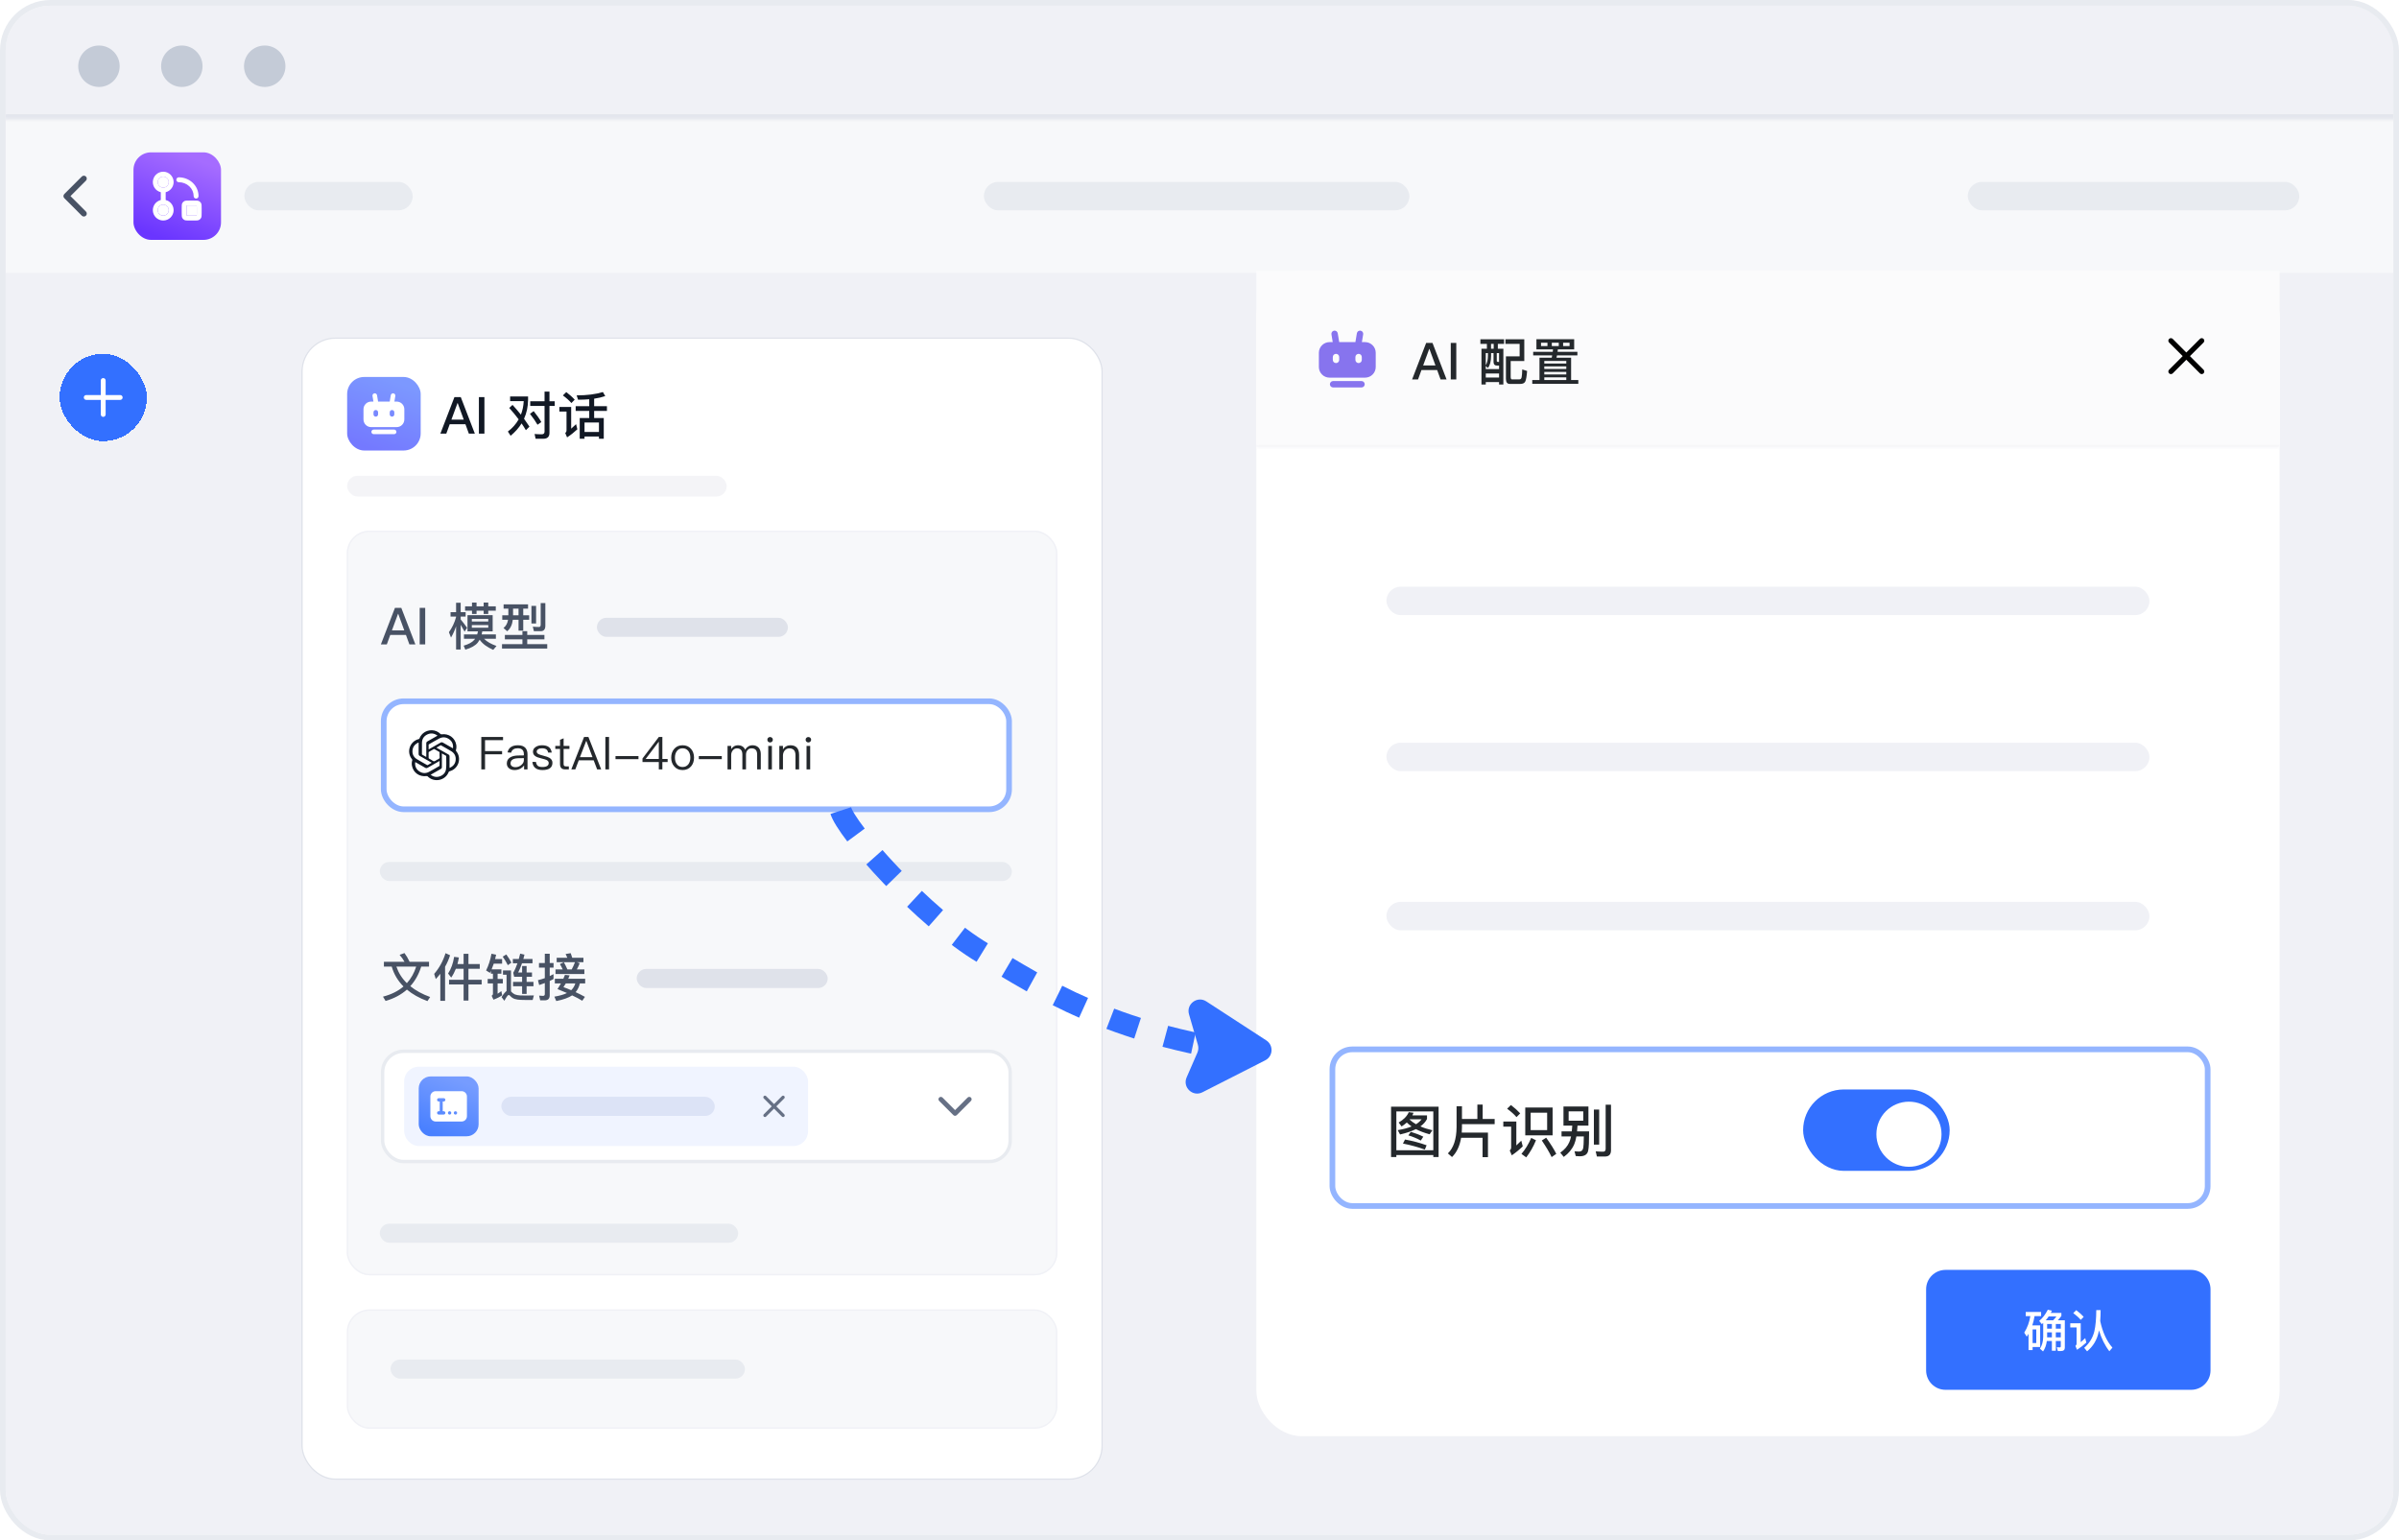 <svg width="422" height="271" viewBox="0 0 422 271" fill="none" xmlns="http://www.w3.org/2000/svg">
<g clip-path="url(#clip0_12717_746)">
<rect x="1" y="1" width="420" height="269" rx="7.875" fill="#F0F1F6"/>
<rect width="421" height="27" transform="translate(0 21)" fill="#F7F8FA"/>
<path fill-rule="evenodd" clip-rule="evenodd" d="M15.116 31.057C15.316 31.258 15.316 31.582 15.116 31.783L12.399 34.5L15.116 37.217C15.316 37.417 15.316 37.742 15.116 37.943C14.915 38.143 14.59 38.143 14.39 37.943L11.31 34.863C11.11 34.662 11.11 34.337 11.31 34.137L14.39 31.057C14.59 30.857 14.915 30.857 15.116 31.057Z" fill="#485264"/>
<rect x="23.479" y="26.801" width="15.399" height="15.399" rx="3.08" fill="url(#paint0_linear_12717_746)"/>
<path d="M29.143 35.321C29.143 35.558 28.951 35.75 28.714 35.75C28.477 35.75 28.285 35.558 28.285 35.321L28.285 33.681C28.285 33.444 28.477 33.251 28.714 33.251C28.951 33.251 29.143 33.444 29.143 33.681L29.143 35.321Z" fill="white"/>
<path fill-rule="evenodd" clip-rule="evenodd" d="M28.714 33.006C29.25 33.006 29.684 32.571 29.684 32.036C29.684 31.5 29.25 31.066 28.714 31.066C28.178 31.066 27.744 31.5 27.744 32.036C27.744 32.571 28.178 33.006 28.714 33.006ZM28.714 33.864C29.724 33.864 30.543 33.046 30.543 32.036C30.543 31.026 29.724 30.207 28.714 30.207C27.704 30.207 26.885 31.026 26.885 32.036C26.885 33.046 27.704 33.864 28.714 33.864Z" fill="white"/>
<path fill-rule="evenodd" clip-rule="evenodd" d="M31.018 31.624C31.018 31.387 31.21 31.194 31.447 31.194C31.9 31.194 32.35 31.279 32.77 31.443C33.19 31.607 33.573 31.848 33.897 32.154C34.221 32.46 34.479 32.824 34.656 33.227C34.832 33.63 34.924 34.063 34.924 34.501C34.924 34.738 34.732 34.93 34.494 34.93C34.257 34.93 34.065 34.738 34.065 34.501C34.065 34.183 33.999 33.867 33.869 33.572C33.74 33.277 33.549 33.007 33.307 32.779C33.065 32.55 32.776 32.368 32.457 32.243C32.137 32.118 31.794 32.053 31.447 32.053C31.21 32.053 31.018 31.861 31.018 31.624Z" fill="white"/>
<path fill-rule="evenodd" clip-rule="evenodd" d="M28.714 37.935C29.25 37.935 29.684 37.501 29.684 36.965C29.684 36.43 29.25 35.995 28.714 35.995C28.178 35.995 27.744 36.43 27.744 36.965C27.744 37.501 28.178 37.935 28.714 37.935ZM28.714 38.794C29.724 38.794 30.543 37.975 30.543 36.965C30.543 35.956 29.724 35.137 28.714 35.137C27.704 35.137 26.885 35.956 26.885 36.965C26.885 37.975 27.704 38.794 28.714 38.794Z" fill="white"/>
<path fill-rule="evenodd" clip-rule="evenodd" d="M34.09 36.143H33.345C33.086 36.143 32.944 36.143 32.842 36.152C32.838 36.152 32.835 36.153 32.831 36.153C32.831 36.156 32.83 36.16 32.83 36.164C32.822 36.266 32.821 36.408 32.821 36.666V37.412C32.821 37.67 32.822 37.812 32.83 37.914C32.83 37.918 32.831 37.922 32.831 37.925C32.835 37.926 32.838 37.926 32.842 37.926C32.944 37.935 33.086 37.935 33.345 37.935H34.09C34.349 37.935 34.49 37.935 34.592 37.926C34.596 37.926 34.6 37.926 34.603 37.925C34.604 37.922 34.604 37.918 34.605 37.914C34.613 37.812 34.614 37.67 34.614 37.412V36.666C34.614 36.408 34.613 36.266 34.605 36.164C34.604 36.16 34.604 36.156 34.603 36.153C34.6 36.153 34.596 36.152 34.592 36.152C34.49 36.143 34.349 36.143 34.09 36.143ZM32.059 35.747C31.962 35.933 31.962 36.178 31.962 36.666V37.412C31.962 37.901 31.962 38.145 32.059 38.331C32.14 38.488 32.268 38.616 32.425 38.697C32.611 38.794 32.856 38.794 33.345 38.794H34.09C34.579 38.794 34.823 38.794 35.01 38.697C35.166 38.616 35.294 38.488 35.376 38.331C35.472 38.145 35.472 37.901 35.472 37.412V36.666C35.472 36.178 35.472 35.933 35.376 35.747C35.294 35.59 35.166 35.462 35.01 35.381C34.823 35.284 34.579 35.284 34.09 35.284H33.345C32.856 35.284 32.611 35.284 32.425 35.381C32.268 35.462 32.14 35.59 32.059 35.747Z" fill="white"/>
<path d="M29.684 32.036C29.684 32.571 29.25 33.006 28.714 33.006C28.178 33.006 27.744 32.571 27.744 32.036C27.744 31.5 28.178 31.066 28.714 31.066C29.25 31.066 29.684 31.5 29.684 32.036Z" fill="white"/>
<path d="M29.684 36.965C29.684 37.501 29.25 37.935 28.714 37.935C28.178 37.935 27.744 37.501 27.744 36.965C27.744 36.43 28.178 35.995 28.714 35.995C29.25 35.995 29.684 36.43 29.684 36.965Z" fill="white"/>
<path d="M33.345 36.143H34.09C34.349 36.143 34.49 36.143 34.592 36.152L34.603 36.153L34.605 36.164C34.613 36.266 34.614 36.408 34.614 36.666V37.412C34.614 37.67 34.613 37.812 34.605 37.914L34.603 37.925L34.592 37.926C34.49 37.935 34.349 37.935 34.09 37.935H33.345C33.086 37.935 32.944 37.935 32.842 37.926L32.831 37.925L32.83 37.914C32.822 37.812 32.821 37.67 32.821 37.412V36.666C32.821 36.408 32.822 36.266 32.83 36.164L32.831 36.153L32.842 36.152C32.944 36.143 33.086 36.143 33.345 36.143Z" fill="white"/>
<rect x="42.985" y="32.001" width="29.614" height="5" rx="2.5" fill="#E8EBF0"/>
<rect x="173.072" y="32" width="74.856" height="5" rx="2.5" fill="#E8EBF0"/>
<rect x="346.144" y="32" width="58.318" height="5" rx="2.5" fill="#E8EBF0"/>
<mask id="path-10-inside-1_12717_746" fill="white">
<path d="M0.29 11.354C0.29 5.556 4.991 0.854 10.79 0.854H412.133C417.932 0.854 422.633 5.556 422.633 11.354V20.765H0.29V11.354Z"/>
</mask>
<path d="M0.29 11.354C0.29 5.556 4.991 0.854 10.79 0.854H412.133C417.932 0.854 422.633 5.556 422.633 11.354V20.765H0.29V11.354Z" fill="#F0F1F6"/>
<path d="M0.29 0.854H422.633H0.29ZM422.633 21.421H0.29V20.108H422.633V21.421ZM0.29 20.765V0.854V20.765ZM422.633 0.854V20.765V0.854Z" fill="#DFE2EA" mask="url(#path-10-inside-1_12717_746)"/>
<circle cx="17.404" cy="11.651" r="3.645" fill="#C4CBD7"/>
<circle cx="31.985" cy="11.651" r="3.645" fill="#C4CBD7"/>
<circle cx="46.566" cy="11.651" r="3.645" fill="#C4CBD7"/>
<g filter="url(#filter0_dd_12717_746)">
<g clip-path="url(#clip1_12717_746)">
<rect x="53" y="58" width="141" height="201" rx="6" fill="white"/>
<rect x="61.065" y="64.964" width="12.935" height="12.935" rx="3" fill="url(#paint1_linear_12717_746)"/>
<g clip-path="url(#clip2_12717_746)">
<path d="M69.375 69.294H69.778C70.522 69.294 71.125 69.897 71.125 70.641V72.438C71.125 73.182 70.522 73.785 69.778 73.785H65.287C64.543 73.785 63.94 73.182 63.94 72.438V70.641C63.94 69.897 64.543 69.294 65.287 69.294H65.69L65.526 68.31C65.489 68.089 65.638 67.881 65.858 67.844C66.078 67.808 66.287 67.957 66.323 68.177L66.503 69.255C66.505 69.268 66.507 69.281 66.507 69.294H68.557C68.558 69.281 68.56 69.268 68.562 69.255L68.742 68.177C68.778 67.957 68.987 67.808 69.207 67.844C69.427 67.881 69.576 68.089 69.539 68.31L69.375 69.294ZM65.7 71.18V71.54C65.7 71.763 65.881 71.944 66.104 71.944C66.327 71.944 66.508 71.763 66.508 71.54V71.18C66.508 70.957 66.327 70.776 66.104 70.776C65.881 70.776 65.7 70.957 65.7 71.18ZM68.556 71.18V71.54C68.556 71.763 68.737 71.944 68.961 71.944C69.184 71.944 69.365 71.763 69.365 71.54V71.18C69.365 70.957 69.184 70.776 68.961 70.776C68.737 70.776 68.556 70.957 68.556 71.18ZM65.736 75.025C65.513 75.025 65.332 74.844 65.332 74.621C65.332 74.397 65.513 74.216 65.736 74.216H69.329C69.552 74.216 69.733 74.397 69.733 74.621C69.733 74.844 69.552 75.025 69.329 75.025H65.736Z" fill="white"/>
</g>
<path d="M79.938 68.506H81.054L83.529 74.932H82.476L81.873 73.276H79.11L78.507 74.932H77.463L79.938 68.506ZM79.407 72.466H81.576L80.514 69.559H80.478L79.407 72.466ZM84.241 68.506H85.213V74.932H84.241V68.506ZM93.271 69.235H95.791V67.534H96.655V69.235H97.582V70.063H96.655V74.797C96.655 75.481 96.295 75.832 95.584 75.832H94.216L94.036 74.995C94.468 75.031 94.891 75.049 95.287 75.049C95.62 75.049 95.791 74.887 95.791 74.581V70.063H93.271V69.235ZM90.157 69.874C90.679 70.45 91.174 71.017 91.633 71.593C91.921 70.855 92.083 70.063 92.128 69.217H89.734V68.389H92.893V69.019C92.875 70.216 92.641 71.314 92.182 72.313C92.524 72.781 92.839 73.24 93.136 73.699L92.506 74.329C92.281 73.933 92.029 73.537 91.75 73.132C91.264 73.924 90.616 74.644 89.824 75.31L89.338 74.563C90.148 73.951 90.778 73.231 91.237 72.421C90.751 71.773 90.193 71.098 89.581 70.414L90.157 69.874ZM93.874 70.972C94.459 71.692 94.909 72.34 95.224 72.898L94.549 73.366C94.216 72.781 93.775 72.142 93.226 71.449L93.874 70.972ZM101.265 70.108H103.65V68.884C103.038 68.938 102.381 68.965 101.688 68.965L101.436 68.2C103.263 68.2 104.802 68.002 106.053 67.615L106.467 68.326C105.891 68.524 105.243 68.677 104.514 68.785V70.108H106.764V70.936H104.514V72.187H106.206V75.832H105.36V75.436H102.822V75.832H101.976V72.187H103.65V70.936H101.265V70.108ZM102.822 74.635H105.36V72.97H102.822V74.635ZM99.609 67.624C100.194 68.065 100.689 68.506 101.094 68.956L100.509 69.55C100.149 69.127 99.654 68.677 99.015 68.209L99.609 67.624ZM98.394 70.234H100.473V74.059C100.743 73.825 101.031 73.564 101.337 73.267L101.562 74.167C100.995 74.698 100.392 75.175 99.753 75.589L99.429 74.824C99.573 74.698 99.654 74.545 99.654 74.365V71.053H98.394V70.234Z" fill="#111824"/>
<rect x="61.065" y="82.345" width="66.766" height="3.655" rx="1.828" fill="#F4F4F7"/>
<g clip-path="url(#clip3_12717_746)">
<rect x="61" y="92" width="125" height="131" rx="4" fill="#F7F8FA"/>
<rect x="66.806" y="150.281" width="111.194" height="3.361" rx="1.681" fill="#E8EBF0"/>
<rect x="66.806" y="213.924" width="63.042" height="3.361" rx="1.681" fill="#E8EBF0"/>
<path d="M69.475 105.581H70.591L73.066 112.007H72.013L71.41 110.351H68.647L68.044 112.007H67L69.475 105.581ZM68.944 109.541H71.113L70.051 106.634H70.015L68.944 109.541ZM73.826 105.581H74.798V112.007H73.826V105.581ZM81.812 105.32H83.027V104.654H83.828V105.32H85.079V104.654H85.889V105.32H87.212V106.076H85.889V106.652H85.079V106.076H83.828V106.652H83.027V106.076H81.812V105.32ZM84.377 111.188C84.269 111.368 84.161 111.539 84.044 111.692C83.63 112.214 82.901 112.628 81.857 112.934L81.56 112.232C82.424 111.989 83.054 111.647 83.432 111.206C83.486 111.134 83.531 111.08 83.567 111.026H81.614V110.252H83.945C83.999 110.081 84.044 109.901 84.08 109.721H82.235V106.868H86.663V109.721H84.836L84.728 110.252H87.23V111.026H85.151C85.655 111.53 86.384 111.953 87.338 112.286L86.762 112.97C85.682 112.502 84.881 111.908 84.377 111.188ZM81.038 108.56V112.907H80.228V108.83C79.985 109.55 79.688 110.207 79.337 110.81L78.968 109.865C79.535 109.082 79.958 108.191 80.228 107.201V107.12H79.256V106.337H80.228V104.681H81.038V106.337H81.911V107.12H81.038V107.624C81.407 108.056 81.785 108.551 82.172 109.091L81.722 109.766C81.461 109.28 81.236 108.884 81.038 108.56ZM85.889 109.073V108.614H83V109.073H85.889ZM83 107.984H85.889V107.534H83V107.984ZM88.586 104.969H92.888V105.725H92.042V106.886H93.086V107.678H92.042V109.586H91.214V107.678H90.206C90.098 108.569 89.774 109.244 89.216 109.694L88.568 109.127C89 108.794 89.27 108.308 89.369 107.678H88.352V106.886H89.423V105.725H88.586V104.969ZM90.251 105.725V106.886H91.214V105.725H90.251ZM93.482 105.239H94.301V108.326H93.482V105.239ZM88.811 110.342H91.898V109.685H92.744V110.342H95.768V111.125H92.744V111.962H96.263V112.745H88.307V111.962H91.898V111.125H88.811V110.342ZM95.12 109.685H93.914L93.725 108.893C94.112 108.929 94.481 108.947 94.832 108.947C95.012 108.947 95.111 108.803 95.111 108.524V104.744H95.93V108.722C95.93 109.361 95.66 109.685 95.12 109.685Z" fill="#485264"/>
<rect x="105" y="107.327" width="33.601" height="3.361" rx="1.681" fill="#DFE2EA"/>
<rect x="67.5" y="122.015" width="110" height="19" rx="3.5" fill="white"/>
<rect x="67.5" y="122.015" width="110" height="19" rx="3.5" stroke="#94B5FF"/>
<g clip-path="url(#clip4_12717_746)">
<path d="M75.954 127.112C76.518 127.12 77.048 127.335 77.482 127.763C77.546 127.826 77.601 127.841 77.687 127.829C78.932 127.656 80.025 128.431 80.253 129.651C80.313 129.971 80.294 130.291 80.201 130.603C80.178 130.68 80.193 130.728 80.244 130.789C81.273 132.035 80.657 133.92 79.083 134.331C78.993 134.353 78.954 134.394 78.922 134.474C78.337 135.974 76.373 136.378 75.227 135.233C75.17 135.177 75.121 135.165 75.044 135.176C73.781 135.352 72.687 134.575 72.461 133.342C72.403 133.025 72.425 132.71 72.517 132.401C72.54 132.325 72.525 132.276 72.476 132.216C71.442 130.968 72.07 129.07 73.649 128.67C73.728 128.65 73.765 128.616 73.793 128.544C74.133 127.666 74.959 127.108 75.954 127.112ZM77.323 132.515C76.608 132.922 75.917 133.312 75.231 133.709C75.076 133.799 74.944 133.797 74.789 133.707C74.252 133.393 73.71 133.088 73.169 132.782C73.129 132.761 73.097 132.717 73.034 132.735C72.961 133.387 73.167 133.931 73.71 134.316C74.257 134.704 74.859 134.752 75.454 134.441C76.064 134.123 76.653 133.766 77.25 133.425C77.284 133.406 77.323 133.391 77.323 133.342V132.515ZM76.942 128.076C76.928 128.029 76.893 128.015 76.865 127.996C76.321 127.633 75.742 127.575 75.154 127.861C74.561 128.151 74.245 128.646 74.227 129.299C74.21 129.963 74.225 130.628 74.221 131.292C74.221 131.363 74.245 131.4 74.306 131.433C74.506 131.541 74.704 131.657 74.901 131.768C74.925 131.781 74.947 131.811 74.988 131.785C74.988 130.999 74.99 130.209 74.986 129.419C74.985 129.256 75.048 129.152 75.191 129.073C75.604 128.843 76.014 128.607 76.424 128.372C76.597 128.274 76.77 128.174 76.942 128.076ZM77.729 131.187V131.359C77.729 132.105 77.728 132.852 77.731 133.598C77.732 133.75 77.675 133.853 77.54 133.925C77.351 134.027 77.166 134.136 76.98 134.242C76.578 134.471 76.176 134.701 75.736 134.952C75.774 134.965 75.793 134.968 75.807 134.979C76.312 135.342 76.863 135.425 77.441 135.197C78.019 134.969 78.392 134.536 78.463 133.925C78.548 133.179 78.48 132.425 78.494 131.675C78.495 131.635 78.476 131.612 78.444 131.594C78.212 131.462 77.982 131.331 77.729 131.187ZM76.767 130.173C76.823 130.206 76.861 130.228 76.898 130.249C77.556 130.625 78.214 131.002 78.875 131.373C79.018 131.454 79.079 131.56 79.078 131.721C79.073 132.342 79.076 132.963 79.076 133.585C79.076 133.63 79.08 133.674 79.083 133.729C79.117 133.717 79.137 133.711 79.158 133.703C79.75 133.432 80.101 132.977 80.156 132.338C80.215 131.677 79.947 131.145 79.371 130.795C78.792 130.442 78.193 130.12 77.604 129.782C77.552 129.753 77.514 129.749 77.46 129.78C77.237 129.908 77.011 130.033 76.767 130.173ZM73.641 129.291C73.58 129.283 73.543 129.311 73.505 129.33C72.942 129.609 72.612 130.06 72.561 130.677C72.508 131.317 72.759 131.843 73.31 132.187C73.901 132.554 74.517 132.883 75.121 133.229C75.156 133.249 75.189 133.267 75.23 133.242C75.464 133.108 75.698 132.974 75.946 132.833C75.894 132.802 75.859 132.78 75.822 132.758C75.163 132.382 74.506 132.005 73.845 131.635C73.697 131.552 73.637 131.443 73.638 131.277C73.644 130.618 73.641 129.958 73.641 129.291ZM75.397 130.483C75.454 130.453 75.493 130.434 75.529 130.413C76.181 130.043 76.834 129.675 77.482 129.298C77.637 129.208 77.769 129.205 77.924 129.295C78.469 129.613 79.019 129.922 79.567 130.233C79.6 130.252 79.627 130.287 79.683 130.271C79.755 129.632 79.559 129.093 79.03 128.706C78.48 128.304 77.872 128.249 77.265 128.564C76.656 128.882 76.067 129.239 75.468 129.578C75.434 129.597 75.397 129.613 75.397 129.663V130.483ZM77.323 131.539C77.323 131.355 77.318 131.202 77.324 131.05C77.327 130.98 77.303 130.94 77.241 130.907C76.969 130.756 76.698 130.602 76.43 130.445C76.378 130.414 76.34 130.414 76.287 130.444C76.019 130.601 75.748 130.755 75.476 130.905C75.414 130.94 75.395 130.98 75.395 131.05C75.399 131.349 75.4 131.65 75.395 131.949C75.393 132.031 75.423 132.074 75.494 132.11C75.623 132.176 75.746 132.252 75.872 132.323C76.033 132.413 76.193 132.576 76.352 132.574C76.518 132.573 76.683 132.415 76.846 132.323C77.003 132.235 77.208 132.176 77.297 132.043C77.388 131.902 77.313 131.687 77.323 131.539Z" fill="#111824"/>
</g>
<path d="M84.665 128.291H88.489V128.859H85.321V130.779H88.321V131.347H85.321V134.003H84.665V128.291ZM91.112 129.755C91.704 129.755 92.136 129.907 92.424 130.219C92.664 130.491 92.792 130.867 92.792 131.347V134.003H92.192V133.307C92.032 133.531 91.816 133.715 91.56 133.859C91.256 134.027 90.912 134.115 90.528 134.115C90.112 134.115 89.784 134.011 89.536 133.803C89.28 133.587 89.152 133.307 89.152 132.971C89.152 132.499 89.336 132.147 89.72 131.907C90.056 131.683 90.536 131.563 91.16 131.555L92.152 131.539V131.323C92.152 130.627 91.792 130.283 91.072 130.283C90.768 130.283 90.52 130.339 90.328 130.467C90.112 130.595 89.976 130.795 89.912 131.059L89.28 131.011C89.368 130.579 89.584 130.251 89.92 130.043C90.224 129.851 90.616 129.755 91.112 129.755ZM92.152 132.019L91.2 132.035C90.272 132.051 89.808 132.355 89.808 132.955C89.808 133.147 89.88 133.299 90.04 133.427C90.2 133.547 90.408 133.611 90.664 133.611C91.056 133.611 91.4 133.483 91.704 133.227C92 132.979 92.152 132.691 92.152 132.371V132.019ZM95.354 129.755C96.378 129.755 96.938 130.179 97.05 131.043H96.426C96.37 130.787 96.266 130.595 96.106 130.483C95.93 130.355 95.674 130.291 95.346 130.291C95.058 130.291 94.834 130.339 94.674 130.451C94.498 130.555 94.41 130.699 94.41 130.883C94.41 131.059 94.522 131.211 94.762 131.331C94.914 131.403 95.202 131.491 95.618 131.603C96.114 131.723 96.466 131.851 96.682 131.987C97.01 132.195 97.178 132.475 97.178 132.835C97.178 133.683 96.594 134.115 95.426 134.115C94.338 134.115 93.746 133.635 93.65 132.683H94.274C94.322 133.011 94.442 133.243 94.618 133.387C94.794 133.515 95.058 133.579 95.41 133.579C96.146 133.579 96.522 133.339 96.522 132.875C96.522 132.643 96.386 132.467 96.13 132.339C95.994 132.275 95.698 132.187 95.25 132.075C94.762 131.955 94.418 131.835 94.226 131.707C93.906 131.515 93.754 131.251 93.754 130.899C93.754 130.547 93.906 130.275 94.218 130.067C94.506 129.859 94.89 129.755 95.354 129.755ZM99.143 128.531V129.867H100.167V130.403H99.143V133.035C99.143 133.187 99.167 133.299 99.231 133.363C99.287 133.427 99.391 133.467 99.535 133.467H100.063V134.003H99.439C99.103 134.003 98.855 133.915 98.711 133.739C98.575 133.579 98.511 133.347 98.511 133.035V130.403H97.679V129.867H98.511V128.795L99.143 128.531ZM102.745 128.291H103.505L105.753 134.003H105.041L104.433 132.403H101.809L101.201 134.003H100.497L102.745 128.291ZM102.017 131.851H104.225L103.145 128.995H103.113L102.017 131.851ZM106.488 128.291H107.136V134.003H106.488V128.291ZM108.272 131.659H112.312V132.203H108.272V131.659ZM115.898 128.291H116.514V132.171H117.442V132.707H116.514V134.003H115.89V132.707H113.018V132.083L115.898 128.291ZM115.866 129.147L113.57 132.171H115.89V129.147H115.866ZM120.077 129.755C120.693 129.755 121.189 129.963 121.557 130.395C121.909 130.803 122.085 131.315 122.085 131.939C122.085 132.555 121.909 133.067 121.565 133.467C121.189 133.899 120.693 134.115 120.077 134.115C119.453 134.115 118.965 133.899 118.597 133.467C118.245 133.067 118.069 132.555 118.069 131.939C118.069 131.315 118.245 130.803 118.597 130.395C118.965 129.963 119.453 129.755 120.077 129.755ZM120.077 130.291C119.637 130.291 119.293 130.459 119.053 130.795C118.829 131.099 118.725 131.475 118.725 131.939C118.725 132.395 118.829 132.771 119.053 133.075C119.293 133.411 119.637 133.579 120.077 133.579C120.509 133.579 120.853 133.411 121.109 133.075C121.325 132.771 121.437 132.387 121.437 131.939C121.437 131.475 121.325 131.099 121.109 130.795C120.853 130.459 120.509 130.291 120.077 130.291ZM122.93 131.659H126.97V132.203H122.93V131.659ZM129.787 129.755C130.419 129.755 130.851 130.011 131.083 130.539C131.243 130.267 131.435 130.067 131.659 129.947C131.859 129.819 132.099 129.755 132.387 129.755C132.819 129.755 133.163 129.891 133.435 130.163C133.691 130.443 133.827 130.819 133.827 131.291V134.003H133.187V131.395C133.187 131.027 133.107 130.755 132.955 130.579C132.795 130.387 132.539 130.299 132.187 130.299C131.915 130.299 131.683 130.395 131.507 130.603C131.315 130.811 131.227 131.075 131.227 131.411V134.003H130.587V131.395C130.587 130.659 130.267 130.299 129.635 130.299C129.339 130.299 129.099 130.411 128.907 130.651C128.715 130.875 128.619 131.155 128.619 131.483V134.003H127.979V129.867H128.619V130.419C128.931 129.971 129.323 129.755 129.787 129.755ZM135.461 128.307C135.597 128.307 135.709 128.347 135.805 128.443C135.901 128.523 135.949 128.635 135.949 128.779C135.949 128.915 135.901 129.027 135.805 129.123C135.709 129.211 135.597 129.259 135.461 129.259C135.325 129.259 135.213 129.211 135.117 129.123C135.021 129.027 134.981 128.915 134.981 128.779C134.981 128.635 135.021 128.523 135.117 128.443C135.213 128.347 135.325 128.307 135.461 128.307ZM135.141 129.867H135.781V134.003H135.141V129.867ZM139.025 129.755C140.049 129.755 140.569 130.323 140.569 131.459V134.003H139.929V131.507C139.929 130.699 139.561 130.299 138.841 130.299C138.553 130.299 138.305 130.403 138.097 130.611C137.873 130.835 137.753 131.131 137.729 131.507V134.003H137.089V129.867H137.729V130.475C137.873 130.243 138.057 130.067 138.281 129.947C138.505 129.819 138.753 129.755 139.025 129.755ZM142.196 128.307C142.332 128.307 142.444 128.347 142.54 128.443C142.636 128.523 142.684 128.635 142.684 128.779C142.684 128.915 142.636 129.027 142.54 129.123C142.444 129.211 142.332 129.259 142.196 129.259C142.06 129.259 141.948 129.211 141.852 129.123C141.756 129.027 141.716 128.915 141.716 128.779C141.716 128.635 141.756 128.523 141.852 128.443C141.948 128.347 142.06 128.307 142.196 128.307ZM141.876 129.867H142.516V134.003H141.876V129.867Z" fill="#24282C"/>
<path d="M67.531 167.852H71.158C70.924 167.42 70.636 167.015 70.294 166.628L71.149 166.313C71.473 166.745 71.779 167.258 72.058 167.852H75.469V168.698H74.092C73.66 170.066 73.021 171.209 72.175 172.136C73.111 172.901 74.281 173.54 75.667 174.044L75.19 174.764C73.741 174.224 72.535 173.549 71.581 172.739C70.564 173.639 69.313 174.305 67.828 174.737L67.369 173.981C68.827 173.603 70.024 173.009 70.978 172.19C69.988 171.2 69.295 170.03 68.908 168.698H67.531V167.852ZM69.727 168.698C70.105 169.805 70.717 170.777 71.572 171.605C72.301 170.804 72.85 169.832 73.21 168.698H69.727ZM78.373 166.331L79.174 166.7C78.949 167.411 78.652 168.086 78.292 168.716V174.71H77.455V169.958C77.203 170.282 76.933 170.588 76.654 170.885L76.375 169.976C77.275 168.932 77.941 167.717 78.373 166.331ZM79.885 166.979L80.722 167.087C80.65 167.492 80.569 167.879 80.47 168.239H81.55V166.439H82.405V168.239H84.394V169.076H82.405V171.011H84.727V171.839H82.405V174.674H81.55V171.839H78.994V171.011H81.55V169.076H80.191C79.966 169.643 79.696 170.156 79.372 170.624L78.823 169.913C79.345 169.112 79.705 168.131 79.885 166.979ZM90.25 171.389H91.843V170.48H90.439L90.277 169.778C90.547 169.337 90.79 168.779 91.024 168.104H90.214V167.357H91.258C91.339 167.051 91.42 166.736 91.501 166.412L92.257 166.592C92.185 166.862 92.122 167.114 92.059 167.357H93.67V168.104H91.825C91.618 168.716 91.393 169.265 91.15 169.733H91.843V168.59H92.635V169.733H93.58V170.48H92.635V171.389H93.841V172.145H92.635V173.495H91.843V172.145H90.25V171.389ZM89.062 166.556C89.458 167.105 89.755 167.582 89.962 167.996L89.332 168.446C89.107 167.987 88.81 167.483 88.432 166.943L89.062 166.556ZM92.509 173.783C93.004 173.783 93.472 173.774 93.913 173.765L93.697 174.566H92.446C92.176 174.566 91.906 174.557 91.636 174.548C91.231 174.539 90.862 174.485 90.538 174.386C90.232 174.278 89.971 174.107 89.764 173.864C89.647 173.738 89.548 173.684 89.467 173.684C89.341 173.684 89.089 174.026 88.72 174.71L88.225 174.062C88.558 173.531 88.855 173.171 89.107 172.982V170.12H88.477V169.364H89.89V173.054C90.061 173.27 90.286 173.45 90.565 173.585C90.835 173.684 91.141 173.747 91.483 173.765C91.825 173.774 92.167 173.783 92.509 173.783ZM86.452 166.43L87.271 166.601C87.217 166.862 87.154 167.114 87.091 167.366H88.324V168.176H86.857C86.731 168.536 86.605 168.869 86.479 169.175H88.198V169.94H87.532V170.867H88.45V171.659H87.532V173.468C87.748 173.333 87.973 173.18 88.189 173L88.333 173.738C87.892 174.044 87.379 174.305 86.803 174.512L86.479 173.81C86.632 173.738 86.713 173.63 86.713 173.477V171.659H85.786V170.867H86.713V169.94H86.353V169.454L86.182 169.796L85.507 169.373C85.957 168.464 86.272 167.483 86.452 166.43ZM99.184 167.924C99.4 168.302 99.607 168.725 99.805 169.184H100.57C100.786 168.779 100.975 168.356 101.146 167.915H97.924V167.141H99.796C99.706 166.907 99.607 166.682 99.499 166.475L100.39 166.331C100.48 166.574 100.57 166.844 100.66 167.141H102.631V167.915H101.461L101.974 168.095C101.821 168.491 101.65 168.86 101.47 169.184H102.793V170.003H97.717V169.184H98.986C98.824 168.842 98.662 168.527 98.491 168.248L99.184 167.924ZM95.809 174.629H95.026L94.837 173.801C95.071 173.828 95.296 173.846 95.512 173.846C95.728 173.846 95.836 173.738 95.836 173.531V171.587C95.512 171.713 95.179 171.83 94.846 171.938L94.63 171.083C95.044 170.984 95.44 170.867 95.836 170.723V168.878H94.81V168.059H95.836V166.43H96.7V168.059H97.375V168.878H96.7V170.363C96.925 170.255 97.15 170.138 97.366 170.021V170.885C97.141 171.002 96.916 171.11 96.7 171.218V173.747C96.7 174.332 96.403 174.629 95.809 174.629ZM99.382 170.147L100.201 170.237C100.12 170.444 100.039 170.642 99.958 170.831H102.937V171.659H102.001C101.866 172.253 101.614 172.766 101.254 173.189C101.812 173.441 102.361 173.72 102.892 174.017L102.424 174.701C101.938 174.395 101.344 174.08 100.642 173.756C100.03 174.17 99.103 174.503 97.852 174.755L97.519 173.981C98.455 173.819 99.193 173.612 99.733 173.342C99.211 173.117 98.662 172.883 98.068 172.649C98.293 172.307 98.491 171.974 98.671 171.659H97.6V170.831H99.094C99.202 170.588 99.301 170.363 99.382 170.147ZM101.2 171.659H99.526C99.4 171.884 99.256 172.1 99.112 172.307C99.58 172.469 100.03 172.649 100.48 172.847C100.813 172.523 101.056 172.127 101.2 171.659Z" fill="#485264"/>
<rect x="112" y="169.103" width="33.601" height="3.361" rx="1.681" fill="#DFE2EA"/>
<rect x="67.3" y="183.591" width="110.4" height="19.4" rx="3.7" fill="white"/>
<rect x="67.3" y="183.591" width="110.4" height="19.4" rx="3.7" stroke="#E8EBF0" stroke-width="0.6"/>
<path fill-rule="evenodd" clip-rule="evenodd" d="M165.206 191.734C165.368 191.572 165.632 191.572 165.795 191.734L168 193.94L170.206 191.734C170.368 191.572 170.632 191.572 170.795 191.734C170.958 191.897 170.958 192.161 170.795 192.324L168.295 194.824C168.132 194.986 167.868 194.986 167.706 194.824L165.206 192.324C165.043 192.161 165.043 191.897 165.206 191.734Z" fill="#667085"/>
<rect x="71.092" y="186.302" width="71.049" height="13.954" rx="2.565" fill="#F0F4FF"/>
<rect x="73.656" y="188.012" width="10.535" height="10.535" rx="2.107" fill="url(#paint2_linear_12717_746)"/>
<g clip-path="url(#clip5_12717_746)">
<path fill-rule="evenodd" clip-rule="evenodd" d="M76.641 190.61C76.124 190.61 75.705 191.029 75.705 191.546V195.011C75.705 195.529 76.124 195.948 76.641 195.948H81.201C81.718 195.948 82.137 195.529 82.137 195.011V191.546C82.137 191.029 81.718 190.61 81.201 190.61H76.641ZM76.885 192.134C76.885 191.973 77.016 191.842 77.177 191.842H78.052C78.214 191.842 78.345 191.973 78.345 192.134C78.345 192.296 78.214 192.427 78.052 192.427H77.878V194.137H78.052C78.214 194.137 78.345 194.268 78.345 194.43C78.345 194.591 78.214 194.722 78.052 194.722H77.177C77.016 194.722 76.885 194.591 76.885 194.43C76.885 194.268 77.016 194.137 77.177 194.137H77.352L77.352 192.427H77.177C77.016 192.427 76.885 192.296 76.885 192.134ZM79.294 194.225C79.179 194.111 78.994 194.111 78.88 194.225C78.766 194.34 78.766 194.525 78.88 194.639L78.882 194.641C78.996 194.756 79.181 194.756 79.296 194.641C79.41 194.527 79.41 194.342 79.296 194.227L79.294 194.225ZM80.324 194.225C80.21 194.111 80.024 194.111 79.91 194.225C79.796 194.34 79.796 194.525 79.91 194.639L79.912 194.641C80.026 194.756 80.212 194.756 80.326 194.641C80.44 194.527 80.44 194.342 80.326 194.227L80.324 194.225Z" fill="white"/>
</g>
<rect x="88.191" y="191.599" width="37.545" height="3.361" rx="1.681" fill="#DCE3F6"/>
<path fill-rule="evenodd" clip-rule="evenodd" d="M137.955 191.48C138.066 191.592 138.066 191.772 137.955 191.883L136.559 193.279L137.955 194.675C138.066 194.786 138.066 194.967 137.955 195.078C137.844 195.189 137.663 195.189 137.552 195.078L136.156 193.682L134.76 195.078C134.649 195.189 134.469 195.189 134.357 195.078C134.246 194.967 134.246 194.786 134.357 194.675L135.753 193.279L134.357 191.883C134.246 191.772 134.246 191.592 134.357 191.48C134.469 191.369 134.649 191.369 134.76 191.48L136.156 192.876L137.552 191.48C137.663 191.369 137.844 191.369 137.955 191.48Z" fill="#667085"/>
</g>
<rect x="61.121" y="92.121" width="124.758" height="130.758" rx="3.879" stroke="#F0F1F6" stroke-width="0.242"/>
<rect x="61.121" y="229.121" width="124.758" height="20.758" rx="3.879" fill="#F7F8FA"/>
<rect x="61.121" y="229.121" width="124.758" height="20.758" rx="3.879" stroke="#F0F1F6" stroke-width="0.242"/>
<rect x="68.697" y="237.819" width="62.346" height="3.361" rx="1.681" fill="#E8EBF0"/>
</g>
<rect x="53.121" y="58.121" width="140.758" height="200.758" rx="5.879" stroke="#DFE2EA" stroke-width="0.242"/>
</g>
<g filter="url(#filter1_dd_12717_746)">
<rect x="221" y="36" width="180" height="205" rx="8" fill="white"/>
<mask id="path-42-inside-2_12717_746" fill="white">
<path d="M221 36H401V67H221V36Z"/>
</mask>
<path d="M221 36H401V67H221V36Z" fill="#FBFBFC"/>
<path d="M401 66.635H221V67.365H401V66.635Z" fill="#F4F4F7" mask="url(#path-42-inside-2_12717_746)"/>
<path d="M250.871 48.669H251.987L254.462 55.095H253.409L252.806 53.439H250.043L249.44 55.095H248.396L250.871 48.669ZM250.34 52.629H252.509L251.447 49.722H251.411L250.34 52.629ZM255.199 48.669H256.171V55.095H255.199V48.669ZM268.628 53.601C268.556 54.546 268.448 55.167 268.304 55.455C268.169 55.734 267.881 55.878 267.431 55.878H265.568C265.118 55.878 264.902 55.572 264.902 54.969V51.027H267.314V48.84H264.812V48.03H268.133V51.855H265.739V54.627C265.739 54.915 265.802 55.059 265.937 55.077H267.287C267.485 55.077 267.611 54.951 267.665 54.708C267.719 54.465 267.755 54.006 267.773 53.331L268.628 53.601ZM260.411 48.021H264.569V48.831H263.48V49.686H264.452V55.986H263.696V55.554H261.356V55.986H260.6V49.686H261.554V48.831H260.411V48.021ZM261.356 54.753H263.696V54.042H261.356V54.753ZM261.734 50.46H261.356V52.584C261.599 52.206 261.725 51.666 261.734 50.955V50.46ZM261.356 52.728V53.268H263.696V52.656H263.354C262.931 52.656 262.724 52.431 262.724 51.999V50.46H262.292V50.955C262.283 51.918 262.094 52.62 261.734 53.07L261.356 52.728ZM262.283 49.686H262.751V48.831H262.283V49.686ZM263.696 52.008V50.46H263.291V51.828C263.291 51.945 263.363 52.008 263.516 52.008H263.696ZM269.699 50.226H273.137C273.155 50.082 273.164 49.938 273.182 49.803H270.266V48.012H276.908V49.803H274.037C274.019 49.947 274.01 50.082 273.992 50.226H277.475V50.865H273.884L273.794 51.27H276.368V55.194H277.637V55.86H269.537V55.194H270.806V51.27H272.957C272.984 51.126 273.011 50.991 273.038 50.865H269.699V50.226ZM271.652 55.194H275.522V54.717H271.652V55.194ZM271.652 54.213H275.522V53.763H271.652V54.213ZM271.652 53.25H275.522V52.8H271.652V53.25ZM271.652 52.287H275.522V51.846H271.652V52.287ZM276.098 49.218V48.633H274.964V49.218H276.098ZM274.199 49.218V48.633H272.975V49.218H274.199ZM272.21 49.218V48.633H271.076V49.218H272.21Z" fill="#24282C"/>
<path fill-rule="evenodd" clip-rule="evenodd" d="M381.559 47.96C381.735 47.783 382.021 47.783 382.197 47.96L384.588 50.351L386.979 47.96C387.155 47.783 387.441 47.783 387.617 47.96C387.794 48.136 387.794 48.422 387.617 48.599L385.227 50.989L387.617 53.38C387.794 53.556 387.794 53.842 387.617 54.019C387.441 54.195 387.155 54.195 386.979 54.019L384.588 51.628L382.197 54.019C382.021 54.195 381.735 54.195 381.559 54.019C381.382 53.842 381.382 53.556 381.559 53.38L383.949 50.989L381.559 48.599C381.382 48.422 381.382 48.136 381.559 47.96Z" fill="black"/>
<path d="M239.564 48.525H240.125C241.161 48.525 242 49.364 242 50.4V52.9C242 53.935 241.161 54.775 240.125 54.775H233.875C232.839 54.775 232 53.935 232 52.9V50.4C232 49.364 232.839 48.525 233.875 48.525H234.436L234.208 47.155C234.157 46.849 234.364 46.559 234.67 46.508C234.976 46.457 235.266 46.664 235.317 46.97L235.567 48.47C235.57 48.489 235.573 48.507 235.574 48.525H238.426C238.427 48.507 238.43 48.489 238.433 48.47L238.683 46.97C238.734 46.664 239.024 46.457 239.33 46.508C239.636 46.559 239.843 46.849 239.792 47.155L239.564 48.525ZM234.45 51.15V51.65C234.45 51.961 234.702 52.212 235.013 52.212C235.323 52.212 235.575 51.961 235.575 51.65V51.15C235.575 50.839 235.323 50.588 235.013 50.588C234.702 50.588 234.45 50.839 234.45 51.15ZM238.425 51.15V51.65C238.425 51.961 238.677 52.212 238.988 52.212C239.298 52.212 239.55 51.961 239.55 51.65V51.15C239.55 50.839 239.298 50.588 238.988 50.588C238.677 50.588 238.425 50.839 238.425 51.15ZM234.5 56.5C234.189 56.5 233.938 56.248 233.938 55.938C233.938 55.627 234.189 55.375 234.5 55.375H239.5C239.811 55.375 240.062 55.627 240.062 55.938C240.062 56.248 239.811 56.5 239.5 56.5H234.5Z" fill="#8774EE"/>
<path d="M247.809 183.998L248.649 184.108C248.589 184.268 248.519 184.418 248.449 184.558H251.019V185.198C250.769 185.688 250.379 186.118 249.859 186.498C250.479 186.778 251.179 186.998 251.969 187.178L251.479 187.888C250.549 187.638 249.749 187.338 249.069 186.978C248.309 187.358 247.379 187.668 246.279 187.918L245.869 187.158C246.829 186.998 247.649 186.788 248.309 186.508C247.989 186.288 247.709 186.058 247.469 185.818C247.199 186.058 246.889 186.288 246.549 186.508L246.029 185.818C246.909 185.318 247.499 184.708 247.809 183.998ZM249.089 186.118C249.499 185.858 249.829 185.568 250.069 185.248H247.999C247.979 185.268 247.959 185.278 247.959 185.298C248.279 185.598 248.659 185.878 249.089 186.118ZM247.149 188.808C248.469 189.048 249.729 189.378 250.949 189.818L250.639 190.578C249.399 190.128 248.119 189.778 246.789 189.518L247.149 188.808ZM248.169 187.458C248.969 187.698 249.709 187.978 250.369 188.308L249.929 188.988C249.219 188.598 248.489 188.298 247.739 188.078L248.169 187.458ZM253.059 183.028V191.888H252.129V191.538H245.629V191.888H244.699V183.028H253.059ZM245.629 190.698H252.129V183.868H245.629V190.698ZM257.171 186.108V186.638C257.171 186.978 257.151 187.288 257.131 187.588H261.741V191.908H260.791V188.498H257.021C256.771 189.958 256.241 191.088 255.421 191.888L254.691 191.248C255.691 190.288 256.201 188.748 256.221 186.638V182.948H257.171V185.198H259.881V182.658H260.811V185.198H262.921V186.108H257.171ZM268.303 183.178H273.113V188.068H268.303V183.178ZM272.153 187.148V184.088H269.253V187.148H272.153ZM265.783 182.738C266.423 183.228 266.963 183.718 267.413 184.208L266.763 184.868C266.373 184.408 265.823 183.908 265.113 183.388L265.783 182.738ZM264.443 185.638H266.733V189.848C267.003 189.598 267.293 189.318 267.603 189.008L267.863 190.008C267.263 190.598 266.613 191.128 265.933 191.588L265.573 190.728C265.733 190.588 265.823 190.428 265.823 190.228V186.548H264.443V185.638ZM269.353 188.528L270.193 188.938C269.713 190.098 269.133 191.098 268.473 191.948L267.633 191.338C268.303 190.558 268.873 189.628 269.353 188.528ZM271.983 188.488C272.763 189.568 273.353 190.518 273.763 191.328L272.943 191.898C272.523 191.018 271.943 190.048 271.213 188.978L271.983 188.488ZM276.575 186.358H275.025V182.998H279.415V186.358H277.495C277.475 186.718 277.445 187.058 277.415 187.378H279.535C279.535 189.158 279.485 190.258 279.385 190.678C279.285 191.398 278.785 191.758 277.885 191.758C277.745 191.758 277.505 191.738 277.185 191.718L276.965 190.878C277.265 190.908 277.515 190.928 277.735 190.928C278.175 190.928 278.425 190.708 278.505 190.268C278.555 190.068 278.585 189.398 278.605 188.268H277.295C277.195 188.828 277.075 189.288 276.915 189.648C276.545 190.508 275.935 191.248 275.075 191.868L274.465 191.118C275.215 190.598 275.745 189.978 276.055 189.258C276.175 188.988 276.275 188.658 276.355 188.268H274.685V187.378H276.485C276.525 187.058 276.555 186.718 276.575 186.358ZM280.375 183.538H281.305V189.708H280.375V183.538ZM282.345 191.798H280.905L280.695 190.888C281.155 190.928 281.595 190.948 282.015 190.948C282.295 190.948 282.445 190.778 282.445 190.448V182.688H283.385V190.688C283.385 191.428 283.035 191.798 282.345 191.798ZM278.505 185.498V183.848H275.935V185.498H278.505Z" fill="#24282C"/>
<rect x="317.181" y="180.001" width="25.777" height="14.321" rx="7.16" fill="#3370FF"/>
<g filter="url(#filter2_dd_12717_746)">
<circle cx="335.798" cy="187.161" r="5.728" fill="white"/>
</g>
<g filter="url(#filter3_dd_12717_746)">
<path d="M338.816 214.155C338.816 212.271 340.343 210.744 342.227 210.744H385.433C387.317 210.744 388.845 212.271 388.845 214.155V228.429C388.845 230.313 387.317 231.84 385.433 231.84H342.227C340.343 231.84 338.816 230.313 338.816 228.429V214.155Z" fill="#3370FF"/>
<path d="M360.104 221.737V222.493C360.104 222.533 360.096 222.573 360.096 222.613H360.94V221.737H360.104ZM360.048 223.257C359.953 223.99 359.738 224.594 359.388 225.088L358.839 224.602C359.205 224.061 359.396 223.369 359.412 222.541V220.074L359.173 220.289L358.703 219.723C359.292 219.246 359.794 218.593 360.223 217.75L360.948 217.917C360.884 218.052 360.812 218.179 360.749 218.307H362.611V218.84C362.404 219.134 362.189 219.389 361.982 219.604H363.216V224.427C363.216 224.817 362.985 225.016 362.532 225.016H361.982L361.807 224.34C361.982 224.364 362.158 224.38 362.317 224.38C362.444 224.38 362.508 224.308 362.508 224.181V223.257H361.632V224.969H360.94V223.257H360.048ZM361.171 219.604C361.362 219.413 361.545 219.19 361.736 218.936H360.375C360.216 219.174 360.04 219.397 359.865 219.604H361.171ZM362.508 222.613V221.737H361.632V222.613H362.508ZM362.508 221.084V220.265H361.632V221.084H362.508ZM360.94 220.265H360.104V221.084H360.94V220.265ZM356.339 218.148H359.046V218.88H357.891C357.796 219.453 357.669 220.002 357.494 220.511H358.878V224.308H357.549V224.849H356.833V221.992C356.729 222.167 356.626 222.326 356.523 222.485L356.077 221.785C356.618 220.925 356.976 219.954 357.151 218.88H356.339V218.148ZM357.549 223.615H358.194V221.212H357.549V223.615ZM368.749 217.821H369.513C369.513 218.506 369.489 219.15 369.441 219.739C369.855 221.697 370.571 223.257 371.59 224.419L371.049 225.056C370.261 224.037 369.656 222.812 369.226 221.379L369.163 221.689C368.876 223.058 368.2 224.181 367.133 225.072L366.624 224.451C367.531 223.671 368.12 222.708 368.407 221.562C368.629 220.599 368.741 219.349 368.749 217.821ZM365.223 217.829C365.74 218.219 366.178 218.609 366.536 219.007L366.019 219.532C365.7 219.158 365.263 218.76 364.698 218.347L365.223 217.829ZM364.172 220.137H366.011V223.464C366.258 223.257 366.52 223.019 366.807 222.748L366.998 223.528C366.488 223.998 365.947 224.419 365.366 224.801L365.08 224.125C365.215 224.013 365.287 223.878 365.287 223.711V220.862H364.172V220.137Z" fill="white"/>
</g>
<rect x="243.879" y="91.555" width="134.225" height="5" rx="2.5" fill="#F0F1F6"/>
<rect x="243.879" y="119" width="134.225" height="5" rx="2.5" fill="#F0F1F6"/>
<rect x="243.879" y="147" width="134.225" height="5" rx="2.5" fill="#F0F1F6"/>
<rect x="234.379" y="172.945" width="153.965" height="27.555" rx="3.5" stroke="#94B5FF"/>
</g>
<path d="M219.924 185.276C195.082 181.773 183.511 173.942 172.968 167.69C162.426 161.438 148.742 146.032 147.851 142.437" stroke="#3370FF" stroke-width="3.813" stroke-dasharray="5.08 5.08"/>
<path d="M222.565 186.537C223.956 185.83 224.059 183.882 222.751 183.032L212.204 176.174C210.628 175.149 208.627 176.635 209.153 178.44L210.718 183.81C210.85 184.264 210.819 184.751 210.63 185.185L208.734 189.546C207.976 191.289 209.818 193.023 211.512 192.161L222.565 186.537Z" fill="#3370FF"/>
<g filter="url(#filter4_dd_12717_746)">
<rect x="10.472" y="60.533" width="15.368" height="15.368" rx="7.684" fill="#3370FF" shape-rendering="crispEdges"/>
<path fill-rule="evenodd" clip-rule="evenodd" d="M18.156 64.802C18.392 64.802 18.583 64.993 18.583 65.229V67.79H21.145C21.38 67.79 21.572 67.981 21.572 68.217C21.572 68.453 21.38 68.644 21.145 68.644H18.583V71.205C18.583 71.441 18.392 71.632 18.156 71.632C17.921 71.632 17.73 71.441 17.73 71.205V68.644H15.168C14.932 68.644 14.741 68.453 14.741 68.217C14.741 67.981 14.932 67.79 15.168 67.79H17.73V65.229C17.73 64.993 17.921 64.802 18.156 64.802Z" fill="white"/>
</g>
</g>
<rect x="0.5" y="0.5" width="421" height="270" rx="8.375" stroke="#E8EBF0"/>
<defs>
<filter id="filter0_dd_12717_746" x="49.612" y="55.968" width="147.775" height="216.775" filterUnits="userSpaceOnUse" color-interpolation-filters="sRGB">
<feFlood flood-opacity="0" result="BackgroundImageFix"/>
<feColorMatrix in="SourceAlpha" type="matrix" values="0 0 0 0 0 0 0 0 0 0 0 0 0 0 0 0 0 0 127 0" result="hardAlpha"/>
<feOffset/>
<feGaussianBlur stdDeviation="0.169"/>
<feComposite in2="hardAlpha" operator="out"/>
<feColorMatrix type="matrix" values="0 0 0 0 0.075 0 0 0 0 0.2 0 0 0 0 0.42 0 0 0 0.08 0"/>
<feBlend mode="normal" in2="BackgroundImageFix" result="effect1_dropShadow_12717_746"/>
<feColorMatrix in="SourceAlpha" type="matrix" values="0 0 0 0 0 0 0 0 0 0 0 0 0 0 0 0 0 0 127 0" result="hardAlpha"/>
<feOffset dy="1.355"/>
<feGaussianBlur stdDeviation="1.694"/>
<feColorMatrix type="matrix" values="0 0 0 0 0.075 0 0 0 0 0.2 0 0 0 0 0.42 0 0 0 0.08 0"/>
<feBlend mode="normal" in2="effect1_dropShadow_12717_746" result="effect2_dropShadow_12717_746"/>
<feBlend mode="normal" in="SourceGraphic" in2="effect2_dropShadow_12717_746" result="shape"/>
</filter>
<filter id="filter1_dd_12717_746" x="202.049" y="28.711" width="217.903" height="242.903" filterUnits="userSpaceOnUse" color-interpolation-filters="sRGB">
<feFlood flood-opacity="0" result="BackgroundImageFix"/>
<feColorMatrix in="SourceAlpha" type="matrix" values="0 0 0 0 0 0 0 0 0 0 0 0 0 0 0 0 0 0 127 0" result="hardAlpha"/>
<feOffset/>
<feGaussianBlur stdDeviation="0.182"/>
<feComposite in2="hardAlpha" operator="out"/>
<feColorMatrix type="matrix" values="0 0 0 0 0.075 0 0 0 0 0.2 0 0 0 0 0.42 0 0 0 0.2 0"/>
<feBlend mode="normal" in2="BackgroundImageFix" result="effect1_dropShadow_12717_746"/>
<feColorMatrix in="SourceAlpha" type="matrix" values="0 0 0 0 0 0 0 0 0 0 0 0 0 0 0 0 0 0 127 0" result="hardAlpha"/>
<feMorphology radius="4.373" operator="erode" in="SourceAlpha" result="effect2_dropShadow_12717_746"/>
<feOffset dy="11.662"/>
<feGaussianBlur stdDeviation="11.662"/>
<feColorMatrix type="matrix" values="0 0 0 0 0.075 0 0 0 0 0.2 0 0 0 0 0.42 0 0 0 0.2 0"/>
<feBlend mode="normal" in2="effect1_dropShadow_12717_746" result="effect2_dropShadow_12717_746"/>
<feBlend mode="normal" in="SourceGraphic" in2="effect2_dropShadow_12717_746" result="shape"/>
</filter>
<filter id="filter2_dd_12717_746" x="328.637" y="180.717" width="14.321" height="14.321" filterUnits="userSpaceOnUse" color-interpolation-filters="sRGB">
<feFlood flood-opacity="0" result="BackgroundImageFix"/>
<feColorMatrix in="SourceAlpha" type="matrix" values="0 0 0 0 0 0 0 0 0 0 0 0 0 0 0 0 0 0 127 0" result="hardAlpha"/>
<feOffset/>
<feGaussianBlur stdDeviation="0.358"/>
<feComposite in2="hardAlpha" operator="out"/>
<feColorMatrix type="matrix" values="0 0 0 0 0.075 0 0 0 0 0.2 0 0 0 0 0.42 0 0 0 0.08 0"/>
<feBlend mode="normal" in2="BackgroundImageFix" result="effect1_dropShadow_12717_746"/>
<feColorMatrix in="SourceAlpha" type="matrix" values="0 0 0 0 0 0 0 0 0 0 0 0 0 0 0 0 0 0 127 0" result="hardAlpha"/>
<feOffset dy="0.716"/>
<feGaussianBlur stdDeviation="0.716"/>
<feColorMatrix type="matrix" values="0 0 0 0 0.075 0 0 0 0 0.2 0 0 0 0 0.42 0 0 0 0.08 0"/>
<feBlend mode="normal" in2="effect1_dropShadow_12717_746" result="effect2_dropShadow_12717_746"/>
<feBlend mode="normal" in="SourceGraphic" in2="effect2_dropShadow_12717_746" result="shape"/>
</filter>
<filter id="filter3_dd_12717_746" x="336.816" y="209.744" width="54.029" height="25.096" filterUnits="userSpaceOnUse" color-interpolation-filters="sRGB">
<feFlood flood-opacity="0" result="BackgroundImageFix"/>
<feColorMatrix in="SourceAlpha" type="matrix" values="0 0 0 0 0 0 0 0 0 0 0 0 0 0 0 0 0 0 127 0" result="hardAlpha"/>
<feOffset/>
<feGaussianBlur stdDeviation="0.5"/>
<feComposite in2="hardAlpha" operator="out"/>
<feColorMatrix type="matrix" values="0 0 0 0 0.075 0 0 0 0 0.2 0 0 0 0 0.42 0 0 0 0.08 0"/>
<feBlend mode="normal" in2="BackgroundImageFix" result="effect1_dropShadow_12717_746"/>
<feColorMatrix in="SourceAlpha" type="matrix" values="0 0 0 0 0 0 0 0 0 0 0 0 0 0 0 0 0 0 127 0" result="hardAlpha"/>
<feOffset dy="1"/>
<feGaussianBlur stdDeviation="1"/>
<feColorMatrix type="matrix" values="0 0 0 0 0.075 0 0 0 0 0.2 0 0 0 0 0.42 0 0 0 0.05 0"/>
<feBlend mode="normal" in2="effect1_dropShadow_12717_746" result="effect2_dropShadow_12717_746"/>
<feBlend mode="normal" in="SourceGraphic" in2="effect2_dropShadow_12717_746" result="shape"/>
</filter>
<filter id="filter4_dd_12717_746" x="6.203" y="57.971" width="23.906" height="23.906" filterUnits="userSpaceOnUse" color-interpolation-filters="sRGB">
<feFlood flood-opacity="0" result="BackgroundImageFix"/>
<feColorMatrix in="SourceAlpha" type="matrix" values="0 0 0 0 0 0 0 0 0 0 0 0 0 0 0 0 0 0 127 0" result="hardAlpha"/>
<feOffset/>
<feGaussianBlur stdDeviation="0.213"/>
<feComposite in2="hardAlpha" operator="out"/>
<feColorMatrix type="matrix" values="0 0 0 0 0.075 0 0 0 0 0.2 0 0 0 0 0.42 0 0 0 0.5 0"/>
<feBlend mode="normal" in2="BackgroundImageFix" result="effect1_dropShadow_12717_746"/>
<feColorMatrix in="SourceAlpha" type="matrix" values="0 0 0 0 0 0 0 0 0 0 0 0 0 0 0 0 0 0 127 0" result="hardAlpha"/>
<feOffset dy="1.708"/>
<feGaussianBlur stdDeviation="2.134"/>
<feColorMatrix type="matrix" values="0 0 0 0 0.075 0 0 0 0 0.2 0 0 0 0 0.42 0 0 0 0.2 0"/>
<feBlend mode="normal" in2="effect1_dropShadow_12717_746" result="effect2_dropShadow_12717_746"/>
<feBlend mode="normal" in="SourceGraphic" in2="effect2_dropShadow_12717_746" result="shape"/>
</filter>
<linearGradient id="paint0_linear_12717_746" x1="31.179" y1="26.801" x2="25.832" y2="40.917" gradientUnits="userSpaceOnUse">
<stop stop-color="#A56CFF" />
            <stop offset="1" stop-color="#6A35FF" />
</linearGradient>
<linearGradient id="paint1_linear_12717_746" x1="67.532" y1="64.964" x2="63.041" y2="76.821" gradientUnits="userSpaceOnUse">
<stop stop-color="#7C98FF"/>
<stop offset="1" stop-color="#7479FF"/>
</linearGradient>
<linearGradient id="paint2_linear_12717_746" x1="78.924" y1="188.012" x2="75.266" y2="197.669" gradientUnits="userSpaceOnUse">
<stop stop-color="#769CFF"/>
<stop offset="1" stop-color="#4980FF"/>
</linearGradient>
<clipPath id="clip0_12717_746">
<rect x="1" y="1" width="420" height="269" rx="7.875" fill="white"/>
</clipPath>
<clipPath id="clip1_12717_746">
<rect x="53" y="58" width="141" height="201" rx="6" fill="white"/>
</clipPath>
<clipPath id="clip2_12717_746">
<rect width="8.623" height="8.623" fill="white" transform="translate(63.221 67.12)"/>
</clipPath>
<clipPath id="clip3_12717_746">
<rect x="61" y="92" width="125" height="131" rx="4" fill="white"/>
</clipPath>
<clipPath id="clip4_12717_746">
<rect width="10.537" height="10.537" fill="white" transform="translate(71.092 126.234)"/>
</clipPath>
<clipPath id="clip5_12717_746">
<rect width="7.023" height="7.023" fill="white" transform="translate(75.412 189.768)"/>
</clipPath>
</defs>
</svg>
